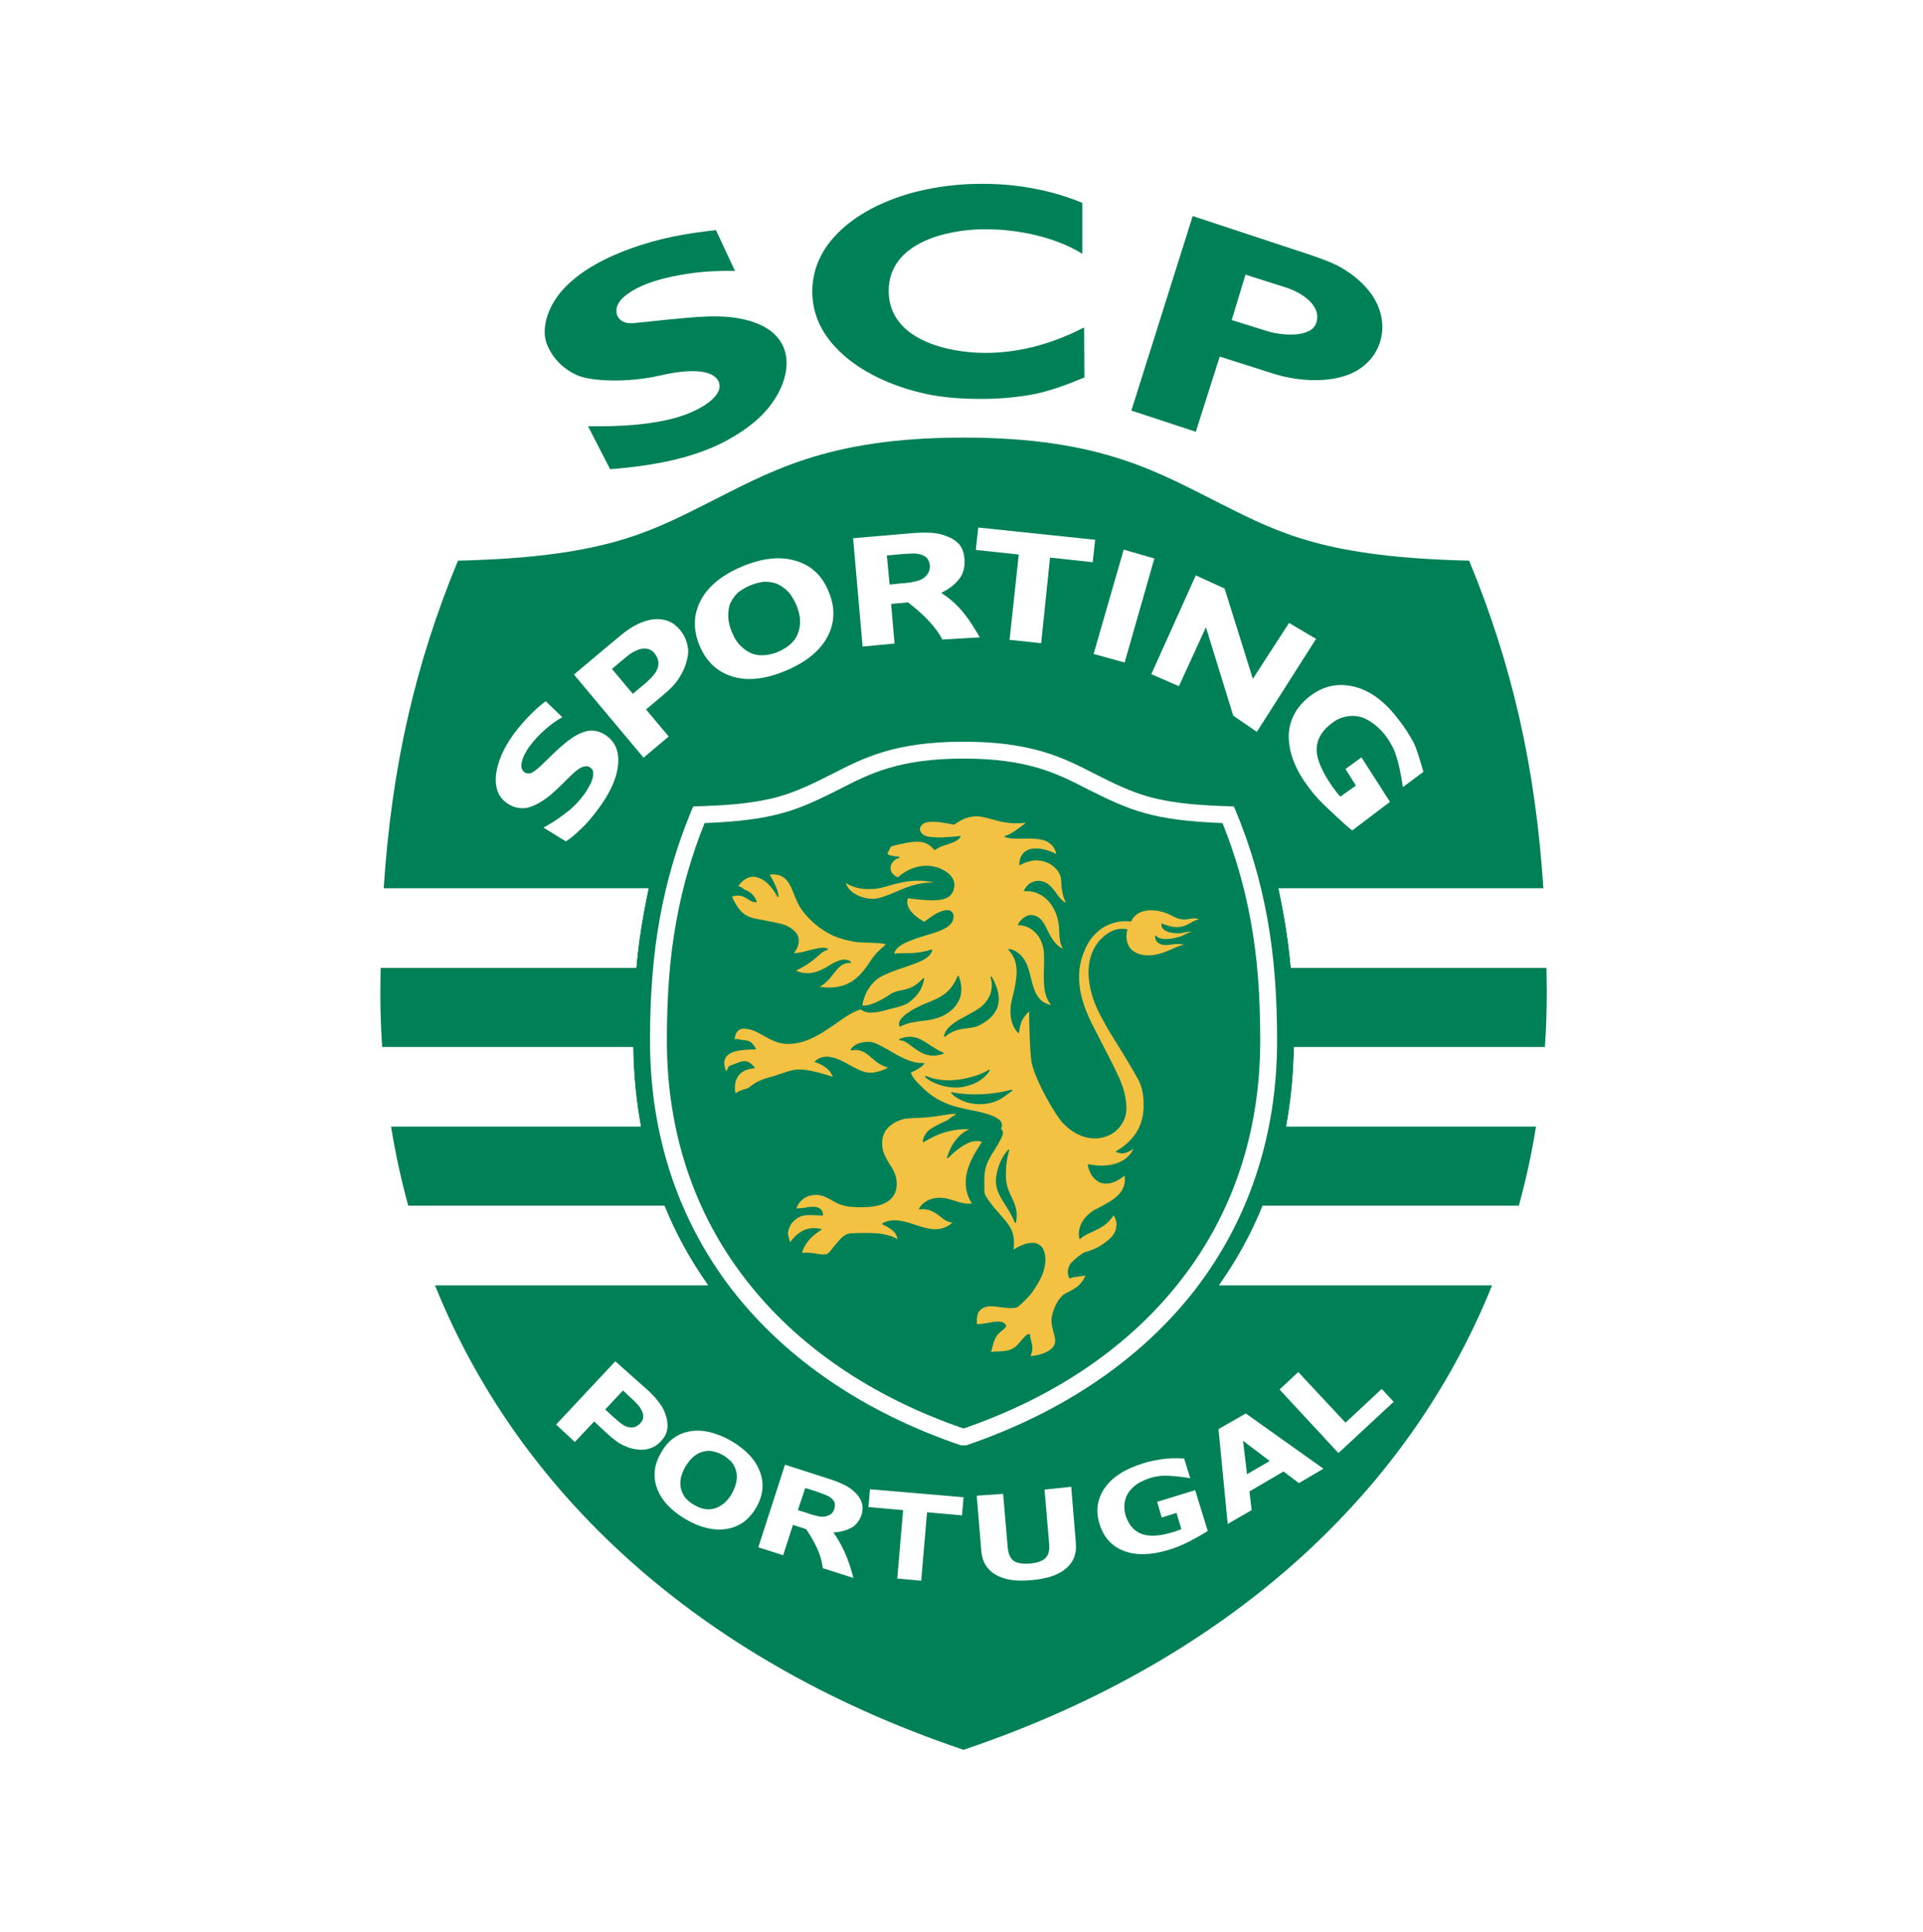 <svg width="450" height="452" viewBox="0 0 450 452" fill="none" xmlns="http://www.w3.org/2000/svg">
<rect width="450" height="452" fill="white"/>
<g clip-path="url(#clip0_35_2)">
<path fill-rule="evenodd" clip-rule="evenodd" d="M225.478 409.358C166.823 389.617 122.456 351.995 101.779 300.664H165.674C161.582 294.849 158.136 288.674 155.48 282.069H95.533C93.882 276.04 92.518 269.867 91.512 263.548H149.952C148.875 257.589 148.229 251.416 148.157 244.953H89.431C89.144 240.789 89 236.481 89 232.175C89 230.235 89.073 228.297 89.073 226.431H148.875C149.234 222.195 149.808 218.104 150.526 214.083C150.886 212 151.317 209.917 151.747 207.836H89.79C91.657 179.191 97.185 155.357 107.165 131.162C140.332 130.372 151.245 124.915 164.67 118.168C179.89 110.558 193.028 102.374 225.479 102.374C257.931 102.374 271.067 110.558 286.287 118.168C299.713 124.915 310.625 130.372 343.793 131.162C353.771 155.357 359.302 179.191 361.166 207.836H299.209C299.641 209.917 300.071 212 300.43 214.083C301.148 218.104 301.723 222.195 302.081 226.431H361.885C361.885 228.297 361.957 230.236 361.957 232.175C361.957 236.481 361.812 240.789 361.525 244.953H302.799C302.729 251.416 302.08 257.589 301.004 263.548H359.442C358.436 269.867 357.075 276.04 355.423 282.069H295.477C292.821 288.674 289.372 294.849 285.282 300.664H349.177C328.502 351.995 284.133 389.617 225.478 409.358Z" fill="#008057"/>
<path fill-rule="evenodd" clip-rule="evenodd" d="M355.423 282.069C353.628 288.458 351.545 294.635 349.178 300.664H285.283C289.374 294.849 292.821 288.674 295.477 282.069H355.423Z" fill="white"/>
<path fill-rule="evenodd" clip-rule="evenodd" d="M302.8 244.953C302.729 251.416 302.081 257.589 301.004 263.548H359.443C360.447 257.517 361.095 251.271 361.525 244.953H302.8Z" fill="white"/>
<path fill-rule="evenodd" clip-rule="evenodd" d="M299.208 207.835C299.641 209.917 300.071 211.999 300.43 214.082C301.148 218.103 301.723 222.195 302.081 226.43H361.885C361.812 219.969 361.596 213.795 361.166 207.835H299.208Z" fill="white"/>
<path fill-rule="evenodd" clip-rule="evenodd" d="M148.875 226.431C149.235 222.195 149.809 218.104 150.527 214.083C150.887 212 151.317 209.917 151.748 207.836H89.79C89.36 213.795 89.144 219.97 89.073 226.431H148.875Z" fill="white"/>
<path fill-rule="evenodd" clip-rule="evenodd" d="M149.952 263.548C148.875 257.589 148.229 251.416 148.157 244.953H89.431C89.862 251.271 90.508 257.517 91.513 263.548H149.952Z" fill="white"/>
<path fill-rule="evenodd" clip-rule="evenodd" d="M165.675 300.665C161.582 294.85 158.137 288.675 155.481 282.07H95.533C97.328 288.459 99.409 294.636 101.779 300.665H165.675Z" fill="white"/>
<path fill-rule="evenodd" clip-rule="evenodd" d="M226.053 338.141H224.905C202.505 330.532 183.982 318.109 171.204 301.596C158.999 285.733 152.107 266.062 152.107 243.446C152.107 232.821 152.825 223.487 154.404 214.8C155.984 206.114 158.353 198.001 161.727 189.817L162.23 188.667C168.834 188.453 175.584 188.165 181.973 186.441C186.496 185.221 190.588 183.14 194.752 181.057C202.147 177.252 209.47 173.518 225.479 173.518C241.489 173.518 248.812 177.252 256.207 181.057C260.37 183.139 264.462 185.221 268.985 186.441C275.376 188.165 282.124 188.453 288.727 188.667L289.231 189.817C292.606 198.001 294.974 206.114 296.553 214.8C298.135 223.487 298.852 232.821 298.852 243.446C298.852 266.061 291.959 285.733 279.753 301.596C266.976 318.109 248.453 330.532 226.053 338.141Z" fill="white"/>
<path fill-rule="evenodd" clip-rule="evenodd" d="M225.478 334.192C246.8 326.869 264.461 314.949 276.593 299.156C288.297 284.008 294.904 265.197 294.904 243.445C294.904 233.035 294.257 223.917 292.676 215.446C291.242 207.477 289.088 200.082 286.071 192.544C277.96 192.257 272.357 191.466 267.98 190.246C263.171 188.954 258.862 186.8 254.41 184.575C247.447 180.985 240.555 177.467 225.479 177.467C210.402 177.467 203.51 180.985 196.546 184.575C192.095 186.8 187.787 188.954 182.977 190.246C178.597 191.466 172.998 192.257 164.885 192.544C161.87 200.082 159.716 207.477 158.28 215.446C156.702 223.918 156.055 233.035 156.055 243.445C156.055 265.196 162.66 284.008 174.362 299.156C186.494 314.949 204.156 326.869 225.478 334.192Z" fill="#008057"/>
<path fill-rule="evenodd" clip-rule="evenodd" d="M141.983 172.155C143.994 173.663 144.926 175.888 144.64 178.904C144.353 181.919 142.917 185.221 140.261 188.883C138.753 190.965 137.317 192.688 135.882 193.981C134.446 195.345 133.871 195.847 132.435 196.852L127.194 193.621C129.205 192.471 130.497 191.683 132.435 190.176C134.159 188.883 135.522 187.447 136.67 185.867C136.958 185.507 137.317 184.934 137.676 184.287C138.107 183.57 138.394 182.996 138.537 182.492C138.753 181.918 138.825 181.344 138.825 180.841C138.825 180.339 138.609 179.909 138.107 179.548C137.605 179.19 137.102 179.19 136.383 179.406C135.738 179.622 135.02 180.124 134.159 180.913C133.297 181.704 132.364 182.637 131.43 183.571C130.497 184.504 129.635 185.294 128.702 186.084C126.548 187.807 124.682 188.74 123.102 189.027C121.45 189.242 119.871 188.812 118.507 187.807C116.569 186.371 115.778 184.218 116.066 181.274C116.424 178.258 117.789 175.1 120.159 171.797C121.379 170.146 122.743 168.566 124.18 167.13C125.4 165.91 126.548 164.905 127.697 164.043L131.574 167.776C128.774 169.356 125.903 171.94 124.107 174.381C123.677 174.884 123.319 175.458 123.031 176.033C122.672 176.607 122.385 177.181 122.241 177.827C122.026 178.401 121.954 178.904 122.026 179.407C122.097 179.909 122.312 180.34 122.672 180.627C123.174 180.985 123.82 181.057 124.467 180.77C125.113 180.412 126.045 179.694 127.339 178.401C128.129 177.612 128.989 176.823 129.707 176.103C130.497 175.313 131.358 174.596 132.291 173.806C134.229 172.227 135.952 171.293 137.532 171.005C139.112 170.719 140.548 171.15 141.983 172.155Z" fill="white"/>
<path fill-rule="evenodd" clip-rule="evenodd" d="M155.983 145.161C154.762 144.802 153.542 144.73 152.107 145.017C150.958 145.233 149.737 145.735 148.517 146.381C147.297 147.028 145.933 148.033 144.424 149.325L134.302 157.797L150.599 177.253L156.486 172.299L151.173 165.982L155.266 162.536C157.061 161.028 158.353 159.665 159.143 158.229C160.003 156.864 160.578 155.429 160.866 153.849C161.152 152.701 161.082 151.552 160.723 150.403C160.435 149.255 159.86 148.25 159.143 147.388C158.208 146.238 157.131 145.52 155.983 145.161ZM153.973 154.35C154.117 154.853 154.117 155.428 153.973 156.073C153.757 156.791 153.399 157.438 152.753 158.155C152.178 158.802 151.388 159.592 150.311 160.453L148.086 162.32L143.204 156.505L144.713 155.212C145.718 154.351 146.579 153.704 147.154 153.203C147.8 152.699 148.518 152.341 149.379 151.981C149.954 151.767 150.599 151.695 151.319 151.767C152.036 151.838 152.61 152.197 153.041 152.699C153.542 153.274 153.83 153.847 153.973 154.35Z" fill="white"/>
<path fill-rule="evenodd" clip-rule="evenodd" d="M186.064 131.161C182.475 130.085 178.311 130.587 173.644 132.526C168.906 134.535 165.675 137.191 163.952 140.494C162.229 143.868 162.157 147.387 163.736 151.12C165.316 154.853 167.9 157.223 171.49 158.299C175.079 159.376 179.243 158.874 183.981 156.863C188.72 154.853 191.951 152.197 193.674 148.894C195.397 145.592 195.469 142.074 193.889 138.342C192.31 134.535 189.725 132.167 186.064 131.161ZM184.915 150.761C184.126 151.407 183.12 152.053 182.116 152.484C181.11 152.915 179.962 153.202 178.956 153.274C177.95 153.345 176.947 153.274 176.013 152.915C175.079 152.556 174.217 151.981 173.428 151.192C172.566 150.402 171.849 149.325 171.274 147.889C170.7 146.525 170.413 145.305 170.413 144.085C170.413 142.864 170.556 141.787 170.987 140.926C171.489 139.992 172.063 139.203 172.781 138.556C173.571 137.982 174.576 137.335 175.51 136.977C176.514 136.545 177.591 136.259 178.597 136.115C179.602 136.043 180.608 136.187 181.541 136.473C182.474 136.833 183.336 137.407 184.197 138.197C185.058 138.986 185.704 140.136 186.35 141.5C186.853 142.792 187.212 144.013 187.212 145.161C187.284 146.238 187.068 147.315 186.638 148.391C186.28 149.325 185.633 150.114 184.915 150.761Z" fill="white"/>
<path fill-rule="evenodd" clip-rule="evenodd" d="M220.238 138.7C222.176 137.767 223.612 136.618 224.545 135.326C225.479 134.106 225.837 132.526 225.693 130.66C225.55 129.296 225.191 128.219 224.473 127.357C223.684 126.495 222.678 125.849 221.458 125.419C220.238 124.915 219.016 124.7 217.653 124.629C216.289 124.557 214.71 124.629 212.915 124.772L199.633 125.921L201.858 151.265L209.325 150.547L208.535 141.285L212.484 140.927C216.146 143.727 218.946 146.599 220.526 149.613L229.284 149.111C226.985 145.161 224.689 141.5 220.238 138.7ZM217.295 133.889C217.079 134.321 216.72 134.751 216.217 135.182C215.642 135.612 214.925 135.9 214.063 136.043C213.274 136.259 212.197 136.402 210.904 136.473L208.176 136.761L207.53 129.94L210.761 129.654C211.695 129.582 212.556 129.51 213.274 129.51C213.992 129.438 214.638 129.51 215.212 129.654C216.002 129.869 216.576 130.157 216.936 130.587C217.295 131.018 217.51 131.521 217.582 132.167C217.653 132.885 217.509 133.459 217.295 133.889Z" fill="white"/>
<path fill-rule="evenodd" clip-rule="evenodd" d="M256.276 126.279L228.925 123.408L228.35 128.648L238.402 129.725L236.247 149.684L243.642 150.474L245.724 130.443L255.703 131.521L256.276 126.279Z" fill="white"/>
<path fill-rule="evenodd" clip-rule="evenodd" d="M270.133 130.659L262.955 128.577L255.917 152.987L263.171 154.997L270.133 130.659Z" fill="white"/>
<path fill-rule="evenodd" clip-rule="evenodd" d="M307.968 149.468L301.65 145.735L293.178 158.802L286.573 137.694L279.825 134.607L269.416 157.725L275.878 160.525L282.196 146.74L288.585 167.416L294.112 171.222L307.968 149.468Z" fill="white"/>
<path fill-rule="evenodd" clip-rule="evenodd" d="M325.269 187.59L318.593 177.18L314.86 179.909L317.3 183.785L313.638 186.37C311.412 183.857 307.968 178.688 308.111 175.242C308.182 172.873 309.402 170.863 311.628 169.211C312.705 168.351 313.854 167.847 315.004 167.633C316.151 167.417 317.227 167.417 318.305 167.704C320.676 168.351 322.902 170.36 324.336 172.227C325.055 173.233 325.628 174.238 326.132 175.243C327.137 177.541 327.855 181.13 328.285 184.145L333.094 180.556C332.379 178.188 331.587 175.243 330.727 173.591C329.793 171.941 328.786 170.218 327.495 168.638C324.265 164.259 320.748 161.601 317.013 160.669C313.28 159.736 309.833 160.381 306.675 162.751C303.372 165.264 301.65 168.422 301.577 172.227C301.577 176.033 303.086 180.052 306.316 184.289C307.679 186.155 309.259 187.808 310.981 189.387C312.705 190.966 315.217 193.407 316.439 194.268L325.269 187.59Z" fill="white"/>
<path fill-rule="evenodd" clip-rule="evenodd" d="M154.691 337.135C154.044 337.854 153.327 338.355 152.465 338.715C151.532 339.074 150.67 339.216 149.736 339.145C148.445 339.074 147.225 338.787 146.075 338.211C144.854 337.708 143.634 336.777 142.27 335.555L139.039 332.542L134.516 337.351L130.136 333.26L143.994 318.47L151.819 325.431C152.967 326.51 153.83 327.514 154.475 328.449C155.624 329.956 156.484 332.542 156.126 334.406C155.983 335.412 155.481 336.274 154.691 337.135ZM149.881 332.899C150.311 332.469 150.527 331.966 150.527 331.392C150.527 330.889 150.383 330.316 150.097 329.883C149.809 329.239 149.379 328.735 148.949 328.305C148.517 327.802 147.872 327.227 147.081 326.51L145.789 325.29L141.625 329.739L143.491 331.465C144.281 332.182 144.999 332.756 145.573 333.188C146.147 333.618 146.722 333.832 147.296 333.905C147.8 333.976 148.302 333.976 148.732 333.762C149.091 333.618 149.522 333.329 149.881 332.899Z" fill="white"/>
<path fill-rule="evenodd" clip-rule="evenodd" d="M176.947 352.715C175.295 355.512 173.069 357.164 170.126 357.668C167.183 358.171 163.952 357.453 160.506 355.444C157.06 353.432 154.762 350.992 153.757 348.19C152.752 345.463 153.039 342.664 154.691 339.864C156.27 336.992 158.568 335.341 161.511 334.839C164.383 334.334 167.614 335.125 171.06 337.062C174.505 339.074 176.803 341.514 177.808 344.243C178.885 347.041 178.597 349.842 176.947 352.715ZM167.11 352.929C167.901 352.715 168.691 352.282 169.408 351.709C170.054 351.135 170.701 350.416 171.276 349.412C171.85 348.335 172.209 347.329 172.352 346.467C172.496 345.533 172.424 344.673 172.208 343.953C171.992 343.236 171.634 342.519 171.132 341.946C170.558 341.37 169.84 340.796 169.193 340.436C168.475 340.006 167.685 339.717 166.967 339.576C166.178 339.36 165.46 339.36 164.67 339.576C163.88 339.718 163.162 340.079 162.372 340.724C161.654 341.297 161.009 342.089 160.361 343.166C159.787 344.17 159.428 345.175 159.285 346.036C159.142 346.971 159.213 347.831 159.428 348.551C159.644 349.268 160.002 349.985 160.505 350.561C161.08 351.134 161.725 351.708 162.443 352.068C163.161 352.498 164.023 352.856 164.813 353.001C165.531 353.145 166.321 353.145 167.11 352.929Z" fill="white"/>
<path fill-rule="evenodd" clip-rule="evenodd" d="M199.705 369.155L192.526 366.858C192.238 363.769 190.659 360.753 188.649 357.739L185.562 356.733L183.264 363.842L177.449 361.976L183.695 342.663L193.961 345.964C195.397 346.396 196.545 346.899 197.48 347.329C198.485 347.833 199.345 348.406 200.064 349.123C200.854 349.842 201.356 350.632 201.644 351.495C201.93 352.355 201.93 353.29 201.644 354.294C201.141 355.73 200.351 356.807 199.274 357.381C198.125 358.027 196.762 358.387 195.039 358.53C197.048 361.329 198.628 364.848 199.705 369.155ZM195.254 352.929C195.398 352.425 195.398 351.995 195.326 351.565C195.182 351.135 194.823 350.703 194.321 350.345C193.961 350.059 193.459 349.842 192.956 349.628C192.383 349.412 191.736 349.196 191.018 348.908L188.434 348.119L186.711 353.29L189.008 354.005C189.941 354.367 190.804 354.581 191.522 354.724C192.167 354.868 192.813 354.868 193.317 354.724C193.819 354.581 194.25 354.367 194.537 354.149C194.823 353.862 195.11 353.504 195.254 352.929Z" fill="white"/>
<path fill-rule="evenodd" clip-rule="evenodd" d="M225.478 350.273L203.582 348.406L203.223 352.571L211.335 353.29L209.972 369.298L215.571 369.801L216.935 353.791L225.12 354.508L225.478 350.273Z" fill="white"/>
<path fill-rule="evenodd" clip-rule="evenodd" d="M250.677 347.832L244.432 348.478L245.508 361.186C245.652 362.693 245.364 363.769 244.648 364.487C244.001 365.206 242.638 365.636 241.058 365.779C239.406 365.925 237.97 365.709 237.18 365.133C236.391 364.487 235.96 363.483 235.817 362.046L234.74 349.482L228.565 349.912L229.642 362.906C229.858 365.421 231.007 367.215 232.945 368.364C234.954 369.586 237.756 370.016 241.417 369.656C245.006 369.368 247.735 368.436 249.458 366.927C251.251 365.42 251.971 363.482 251.755 360.968L250.677 347.832Z" fill="white"/>
<path fill-rule="evenodd" clip-rule="evenodd" d="M279.682 348.62L270.78 351.349L271.856 355.011L275.302 353.935L276.451 357.74C273.795 358.816 269.774 359.893 267.045 358.816C265.251 358.097 264.103 356.661 263.385 354.508C263.098 353.431 263.025 352.498 263.171 351.564C263.456 349.627 264.605 348.189 266.184 347.113C266.976 346.609 268.122 346.109 269.2 345.749C270.133 345.463 271.066 345.319 272 345.246C273.939 345.175 276.522 345.462 278.534 345.822L277.096 341.224C275.159 341.083 273.436 341.156 271.927 341.37C270.493 341.586 268.913 341.873 267.406 342.374C263.241 343.668 260.298 345.533 258.504 348.119C256.781 350.632 256.349 353.431 257.282 356.447C258.216 359.606 260.152 361.762 263.025 362.836C265.827 363.912 269.27 363.842 273.363 362.622C275.086 362.119 276.811 361.4 278.462 360.54C280.114 359.677 281.621 358.816 282.627 358.17L279.682 348.62Z" fill="white"/>
<path fill-rule="evenodd" clip-rule="evenodd" d="M309.692 343.596L303.947 346.972L300.357 344.243L292.389 348.908L292.89 353.29L287.293 356.517L285.137 334.333L291.528 330.673L309.692 343.596ZM297.126 341.801L290.882 337.062L291.814 344.887L297.126 341.801Z" fill="white"/>
<path fill-rule="evenodd" clip-rule="evenodd" d="M323.333 324.931L314.861 332.826L303.804 320.981L299.425 325.073L313.209 339.936L326.132 327.946L323.333 324.931Z" fill="white"/>
<path fill-rule="evenodd" clip-rule="evenodd" d="M137.605 99.716C140.044 99.716 149.881 100.004 157.993 97.778C163.88 96.127 169.552 92.609 168.187 89.306C166.896 86.363 161.295 86.291 154.69 87.798C146.363 89.736 137.963 89.091 135.091 87.798C131.86 86.363 129.204 83.778 127.911 80.332C126.619 76.742 128.198 71.646 131.716 67.768C135.235 63.892 140.475 60.733 147.368 58.221C153.972 55.779 160.649 54.559 167.542 53.841L171.992 63.39C168.187 63.318 163.665 63.462 158.854 64.395C153.972 65.255 148.732 66.908 145.716 69.708C142.917 72.365 144.28 76.026 148.229 75.595C150.454 75.379 153.326 75.093 155.911 74.805C162.372 74.231 169.193 73.225 175.511 75.093C188.145 78.826 185.059 91.03 177.377 97.994C174.434 100.65 170.915 102.732 167.828 104.167C160.075 107.757 151.029 109.121 142.773 109.768L137.605 99.716Z" fill="#008057"/>
<path fill-rule="evenodd" clip-rule="evenodd" d="M253.263 47.451C249.744 46.015 246.011 44.867 242.064 44.148C238.186 43.358 234.02 43 229.785 43C224.402 43 219.233 43.646 214.35 44.866C206.31 46.948 197.622 51.112 192.956 58.364C191.018 61.451 190.084 64.682 190.084 68.198C190.084 72.219 191.376 76.025 193.96 79.398C199.273 86.363 208.462 90.383 216.791 92.178C220.883 93.04 225.191 93.327 229.641 93.327C233.876 93.327 237.898 92.967 241.774 92.249C245.65 91.532 250.533 89.666 253.765 88.302L253.692 76.599C246.513 80.332 238.688 82.558 230.574 82.558C221.745 82.558 207.96 79.471 207.96 68.056C207.96 56.714 221.673 53.627 230.574 53.627C238.113 53.627 246.943 55.422 253.262 59.37L253.263 47.451Z" fill="#008057"/>
<path fill-rule="evenodd" clip-rule="evenodd" d="M279.825 101.009L285.426 83.419L298.275 87.512C302.511 88.804 309.332 89.809 315.148 87.798C323.405 84.855 325.918 75.809 320.891 68.774C318.808 65.83 315.649 63.461 312.635 61.953C309.404 60.373 303.087 58.507 297.342 56.569L279.108 50.538L264.748 96.055L279.825 101.009ZM308.039 75.451C306.892 79.255 299.569 78.394 296.768 77.532L288.224 74.876L291.455 64.251L301.147 67.339C304.452 68.415 309.332 71.43 308.039 75.451Z" fill="#008057"/>
<path fill-rule="evenodd" clip-rule="evenodd" d="M239.909 192.616C238.113 193.98 236.679 195.128 235.17 195.559C235.026 195.559 235.026 195.775 235.099 195.775C236.247 196.277 237.755 196.205 239.335 196.205C240.842 196.133 242.492 196.133 243.928 196.493C244.934 196.707 245.652 197.211 246.227 197.785C246.73 198.431 247.087 199.149 247.16 199.795C245.364 198.861 243.641 198.431 242.135 198.503C241.488 198.503 240.842 198.647 240.339 198.933C239.765 199.22 239.335 199.652 239.047 200.154C238.689 200.729 238.543 201.446 238.543 202.308C238.616 202.379 238.689 202.452 238.759 202.379C239.479 201.949 240.195 201.661 240.915 201.517C241.561 201.302 242.206 201.231 242.852 201.302C244.359 201.374 245.652 201.948 246.658 202.81C247.661 203.671 248.31 204.819 248.31 205.969C248.38 206.975 248.453 208.051 248.667 208.984C248.811 209.774 249.097 210.491 249.457 211.21C248.453 210.78 247.807 209.846 247.16 208.912C246.227 207.692 245.294 206.4 243.571 206.113C242.851 205.969 242.064 206.113 241.345 206.472C240.626 206.83 240.052 207.477 239.62 208.266C239.549 208.41 239.62 208.482 239.765 208.482C241.129 208.41 242.349 208.696 243.355 209.271C244.504 209.846 245.436 210.78 246.154 211.855C247.661 214.224 247.806 216.306 247.878 218.102C247.95 219.536 248.021 220.757 248.74 221.906C247.015 221.26 246.011 219.393 245.15 217.67C244.647 216.665 244.217 215.804 243.641 215.158C243.355 214.87 243.067 214.654 242.708 214.44C242.134 214.152 241.56 214.009 240.914 214.081C240.266 214.224 239.692 214.512 239.189 215.015C238.831 215.301 238.473 215.732 238.255 216.234C238.185 216.306 238.255 216.45 238.328 216.45C239.764 216.45 241.127 217.024 242.204 218.102C243.21 219.034 243.927 220.47 244.216 222.193C244.357 223.558 244.357 225.137 244.286 226.716C244.216 229.874 244.143 233.104 246.009 235.114C242.636 234.542 241.917 231.526 241.198 228.583C240.984 227.719 240.768 226.931 240.481 226.141C240.121 224.994 239.477 224.06 238.757 223.342C237.897 222.552 236.962 222.12 236.101 221.977C236.029 221.977 235.958 222.121 236.029 222.265C237.394 223.701 237.897 225.425 237.897 227.289C237.897 229.157 237.465 231.24 236.893 233.466C236.459 235.114 236.317 236.767 236.605 238.203C236.821 239.566 237.324 240.716 238.255 241.649C238.327 241.721 238.473 241.648 238.473 241.576C238.614 240.358 238.831 239.35 239.261 238.562C239.691 237.843 240.194 237.197 240.84 236.625C240.84 237.055 240.84 237.485 240.84 237.989C240.913 241.576 240.984 245.383 241.344 248.111C241.56 249.834 242.707 252.633 244.073 255.289C245.723 258.521 247.66 261.606 248.738 262.756C250.532 264.624 252.472 265.699 254.409 266.131C256.059 266.491 257.712 266.345 259.075 265.771C260.511 265.268 261.66 264.264 262.45 263.044C263.24 261.895 263.67 260.459 263.599 258.879C263.454 256.655 263.096 254.932 261.947 252.274C260.798 249.69 258.934 246.171 255.988 240.429C254.481 237.559 253.261 234.543 252.759 231.527C252.254 228.439 252.472 225.352 253.835 222.266C254.77 219.968 256.275 218.173 258.214 216.953C260.01 215.876 262.163 215.301 264.603 215.589C264.603 215.589 264.676 215.519 264.747 215.519C265.107 214.655 265.68 214.081 266.399 213.65C267.189 213.22 268.12 213.005 269.055 212.932C270.346 212.932 271.641 213.148 272.79 213.58C273.291 213.724 273.794 214.01 274.224 214.225C275.084 214.656 275.947 215.088 277.024 215.088C278.244 215.16 279.466 214.513 280.613 215.088C279.823 215.16 279.177 215.59 278.532 215.948C277.74 216.38 276.953 216.81 275.731 216.881C274.367 216.954 273.291 216.596 271.998 216.092C271.925 216.021 271.854 216.092 271.782 216.164C271.782 216.235 271.782 216.308 271.782 216.308C271.782 218.246 275.301 218.533 276.737 218.246C277.526 218.03 278.46 217.886 278.962 218.03C278.243 218.03 277.597 218.46 276.88 218.82C276.018 219.25 274.224 219.682 272.717 219.682C271.855 219.682 270.994 219.466 270.564 218.962C270.491 218.891 270.275 218.891 270.275 219.035C270.275 219.179 270.275 219.323 270.346 219.465C270.418 220.256 271.137 220.757 271.855 220.973C272.645 221.189 273.505 221.045 274.152 220.973C275.158 220.829 275.947 220.757 277.095 220.973C275.947 221.261 275.014 221.691 274.008 222.121C271.782 223.126 269.558 223.845 267.116 223.342C265.536 222.984 264.246 222.05 263.815 220.543C263.526 219.609 263.526 218.532 263.815 217.528C263.815 217.455 263.815 217.383 263.669 217.383C262.522 217.167 261.372 217.311 260.366 217.742C259.217 218.245 258.213 219.034 257.353 219.968C255.915 221.619 255.127 223.558 254.84 225.639C254.551 227.937 254.84 230.45 255.557 232.82C256.131 234.829 257.064 236.839 258.213 238.849C259.289 240.93 260.583 242.87 261.802 244.88C262.592 246.1 263.31 247.32 264.028 248.54C264.746 249.69 265.394 250.838 266.038 251.986C266.828 253.278 267.188 254.499 267.404 255.719C267.618 256.868 267.618 258.017 267.618 259.094C267.545 261.248 266.974 263.258 265.895 264.981C264.818 266.633 263.309 268.069 261.227 269.29C261.085 269.362 261.085 269.504 261.227 269.504C261.873 269.792 262.592 269.934 263.309 269.72C263.955 269.576 264.601 269.216 265.248 268.716C264.531 270.295 263.239 271.372 261.659 272.019C259.647 272.808 257.207 272.879 254.696 272.376C254.624 272.376 254.551 272.449 254.551 272.59C254.769 273.667 255.197 274.673 255.845 275.463C256.273 275.966 256.849 276.396 257.493 276.684C258.139 276.899 258.931 276.971 259.719 276.826C260.723 276.612 261.945 276.038 263.167 275.034C263.74 278.981 260.581 280.705 257.206 282.5C256.778 282.714 256.418 282.931 256.056 283.074C254.909 283.792 253.761 284.868 253.115 286.09C252.539 287.239 252.251 288.53 252.612 289.752C252.612 289.895 252.755 289.895 252.826 289.822C253.545 289.105 254.549 288.673 255.628 288.172C257.351 287.38 259.287 286.447 260.581 284.294C261.156 285.229 261.37 286.16 261.225 287.023C261.083 288.1 260.507 289.105 259.645 289.823C257.35 291.905 255.482 292.408 254.549 292.766C254.263 292.839 254.045 292.839 253.904 292.91C253.329 293.196 252.826 293.556 252.25 293.988C251.608 294.489 251.032 295.064 250.529 295.566L250.458 295.638C250.17 296.214 249.955 296.788 249.883 297.363C249.812 297.933 249.955 298.509 250.242 299.012C250.313 299.082 250.386 299.082 250.458 299.082C250.889 298.797 251.608 298.724 252.323 298.654C252.898 298.581 253.472 298.508 253.975 298.367C253.617 299.444 252.969 300.231 252.25 300.88C251.391 301.527 250.385 302.1 249.308 302.604C248.735 302.889 248.016 303.607 247.513 304.468C246.939 305.401 246.509 306.478 246.222 307.627C245.862 308.919 246.149 310.14 246.436 311.289C246.652 312.079 246.868 312.869 246.939 313.658C246.939 314.664 246.295 315.452 245.359 316.026C244.212 316.745 242.56 317.175 241.124 317.248C241.841 315.812 241.556 314.806 241.34 313.8C241.194 313.299 241.053 312.796 241.053 312.222C241.053 312.152 240.981 312.079 240.909 312.079C240.261 312.079 239.544 312.939 238.827 313.8C238.47 314.234 238.108 314.592 237.751 314.95C236.601 316.026 235.022 316.099 233.586 316.171C233.012 316.171 232.438 316.171 231.936 316.315C231.936 316.245 231.936 316.171 232.006 316.027C232.366 314.519 232.652 313.443 233.156 312.655C233.37 312.223 233.8 311.863 234.234 311.506C234.664 311.146 235.165 310.786 235.452 310.284C235.524 310.284 235.524 310.213 235.452 310.14C234.878 308.777 233.012 309.136 231.075 309.496C230.212 309.637 229.349 309.782 228.632 309.782C228.56 309.063 228.56 308.419 228.705 307.916C228.776 307.27 228.99 306.84 229.279 306.624C230.499 305.26 232.293 305.547 234.161 305.832C235.452 305.978 236.817 306.194 238.037 305.832C239.4 304.758 240.55 303.608 241.556 302.315C242.487 300.951 243.349 299.586 243.996 298.006C244.642 296.142 244.785 294.489 244.499 293.269C244.283 292.409 243.923 291.76 243.421 291.33V291.402C242.847 290.899 242.129 290.683 241.34 290.756C240.19 290.829 238.754 291.33 237.174 292.336C237.678 288.243 236.314 286.737 234.302 284.438C234.234 284.367 234.088 284.222 234.016 284.08C233.442 283.434 232.509 282.428 231.79 281.424C231.002 280.418 230.356 279.414 230.356 278.768C230.356 278.622 230.356 278.406 230.356 278.265C230.283 275.32 230.283 273.383 231.36 271.372C231.79 270.51 232.293 269.72 232.796 268.931C233.299 268.07 233.8 267.28 234.161 266.561C234.735 265.485 234.949 264.551 234.234 264.119C234.735 263.115 234.448 262.325 233.442 261.679C232.438 260.96 230.713 260.459 228.488 259.956C226.192 259.526 224.612 259.166 223.104 258.738C221.669 258.306 220.448 257.732 219.156 257.013C217.864 256.223 216.428 255.075 215.279 253.855C214.203 252.85 213.413 251.773 213.126 250.912C214.417 250.408 215.494 249.763 216.285 248.9C216.355 248.828 216.285 248.686 216.212 248.686C213.197 248.828 210.397 247.107 207.957 245.669C206.161 244.665 204.583 243.731 203.362 243.731C202.428 243.731 201.496 243.875 200.778 244.162C200.06 244.45 199.486 244.881 199.054 245.527C199.054 245.598 199.127 245.741 199.199 245.741C201.424 245.311 202.644 246.315 203.936 247.464C204.941 248.325 206.018 249.26 207.812 249.763C205.874 250.767 204.367 251.054 203.003 250.912C201.567 250.696 200.203 249.904 198.48 248.971C197.187 248.256 195.823 247.537 194.459 247.321C193.167 247.034 191.875 247.248 190.725 248.256C190.582 248.325 190.654 248.47 190.725 248.47C191.803 248.828 192.736 249.333 193.454 249.904C194.101 250.48 194.603 251.126 194.89 251.916C193.526 251.484 192.161 251.054 190.87 250.767C189.505 250.407 188.212 250.193 186.992 250.193C185.556 250.193 184.193 250.696 182.757 251.197C182.182 251.415 181.537 251.556 180.962 251.773C177.802 252.56 176.869 253.28 175.864 253.926C175.649 254.14 175.362 254.356 175.003 254.572C174.787 254.643 174.429 254.786 174.069 254.859C173.496 255.075 172.777 255.216 172.131 255.792C172.06 255.578 172.06 255.289 171.987 255.075C171.915 253.925 172.06 252.778 172.633 251.915C173.137 251.053 174.141 250.336 175.577 250.049C175.864 249.977 176.223 249.977 176.509 249.904C176.654 249.904 176.725 249.762 176.582 249.69C174.93 247.75 173.998 248.11 172.274 248.756C171.915 248.9 171.413 249.116 170.91 249.259C170.695 249.332 170.48 249.546 170.336 249.833C170.192 250.12 170.048 250.407 169.977 250.696C168.827 248.11 169.833 246.818 171.413 246.171C173.136 245.526 175.505 245.526 176.725 245.526C176.797 245.526 176.869 245.454 176.869 245.31C176.439 244.521 176.009 244.019 175.577 243.731C175.074 243.444 174.499 243.371 173.71 243.301C173.566 243.301 173.423 243.228 173.279 243.228C172.921 243.085 172.418 243.012 171.915 243.158C171.987 242.368 172.203 241.722 172.561 241.291C172.921 240.861 173.423 240.645 174.141 240.645C175.864 240.716 177.3 241.506 178.808 242.368C180.458 243.302 182.182 244.235 184.479 244.235C186.275 244.162 187.853 243.803 189.361 243.158C190.869 242.51 192.304 241.722 193.74 240.716C194.387 240.286 194.89 239.927 195.464 239.567C197.546 238.06 199.556 236.695 201.422 236.123C201.924 236.626 202.714 236.84 203.72 236.911C204.725 236.911 206.017 236.695 207.525 236.265C207.883 236.123 208.243 236.051 208.603 235.979C210.326 235.549 211.976 235.115 212.838 234.4C213.842 233.608 214.632 232.82 215.206 231.887C215.71 231.024 216.068 230.091 216.284 228.942C216.284 228.869 216.068 228.798 215.996 228.869C214.058 231.024 212.407 231.384 210.899 231.671C210.109 231.814 209.319 232.028 208.53 232.459C206.95 233.537 205.515 234.327 204.366 234.757C203.289 235.187 202.427 235.331 201.782 235.187C202.069 233.607 202.644 232.1 203.504 230.951C204.366 229.66 205.515 228.727 206.807 228.154C208.315 227.434 209.967 226.861 211.474 226.357C214.848 225.209 217.72 224.276 218.151 222.266C218.151 222.194 218.079 222.05 218.007 222.122C215.206 222.984 213.556 222.984 211.832 222.984C211.043 222.984 210.181 222.984 209.248 223.126C209.392 222.338 209.968 221.691 210.971 221.045C211.977 220.399 213.485 219.897 215.064 219.323C215.638 219.107 216.285 218.962 216.93 218.748C218.87 218.174 221.166 217.528 222.315 216.307C222.817 215.876 223.033 215.301 223.104 214.799C223.176 214.513 223.176 214.225 223.104 213.938C223.032 213.722 222.889 213.436 222.673 213.292C222.458 213.075 222.242 212.932 221.884 212.932C221.31 212.861 220.376 213.075 219.371 213.579C218.438 214.081 217.361 214.799 216.284 215.661C214.776 214.799 213.628 213.866 212.91 212.861C212.336 211.928 212.12 210.994 212.479 210.133C216.57 210.708 219.156 210.78 220.734 210.349C222.458 209.847 223.103 208.913 223.319 207.405C223.463 206.473 223.103 205.61 222.386 204.749C221.883 204.247 221.31 203.817 220.591 203.457C219.945 203.098 219.083 202.811 218.221 202.667C215.78 202.237 212.765 202.883 210.109 205.251C209.391 204.965 208.96 204.534 208.672 204.103C208.457 203.744 208.386 203.314 208.386 202.883C208.458 202.453 208.602 202.02 208.889 201.735C209.248 201.233 209.751 200.873 210.396 200.729C210.541 200.658 210.541 200.442 210.396 200.442C210.11 200.37 209.894 200.37 209.679 200.37C208.817 200.227 208.243 200.154 207.883 199.938C207.669 199.795 207.669 199.581 207.883 199.22L208.53 198C211.545 197.212 213.555 196.852 215.135 196.924C216.642 197.068 217.648 197.642 218.58 198.791C218.652 198.862 218.724 198.862 218.797 198.862C219.586 198.216 220.662 197.857 221.668 197.571C223.032 197.067 224.251 196.707 224.755 195.775C224.827 195.703 224.755 195.559 224.683 195.559C223.032 195.775 221.595 195.847 220.304 195.919C219.011 195.919 218.007 195.847 217.146 195.703C216.355 195.559 215.782 195.128 215.494 194.697C215.351 194.411 215.278 194.195 215.278 193.908C215.278 193.692 215.423 193.406 215.565 193.19C215.853 192.76 216.427 192.4 217.217 192.329C217.934 192.185 218.797 192.257 219.8 192.329C220.806 192.471 221.956 192.687 223.174 192.902C223.246 192.902 223.319 192.902 223.319 192.902C226.979 190.246 229.348 190.893 232.148 191.682C234.232 192.257 236.673 192.902 240.046 192.471C240.052 192.472 239.981 192.545 239.909 192.616Z" fill="#F3C242"/>
<path fill-rule="evenodd" clip-rule="evenodd" d="M172.782 207.333C173.285 207.405 173.572 207.621 173.86 207.835C174.003 207.979 174.146 208.051 174.218 208.124C174.864 208.338 175.511 208.696 176.014 209.2C176.444 209.63 176.802 210.205 177.09 210.85C177.09 210.994 177.018 211.066 176.947 211.066C176.227 211.138 175.654 210.78 175.007 210.348C174.074 209.774 173.068 209.127 171.274 209.774C173.428 214.369 175.007 214.655 178.883 215.301C179.746 215.519 180.821 215.661 182.043 215.947C183.479 216.234 184.628 216.738 185.488 217.455C186.063 217.885 186.494 218.387 186.71 218.962C186.925 219.537 186.996 220.184 186.853 220.83C186.71 221.547 186.35 222.194 185.777 222.984C186.925 222.984 188.29 222.624 189.51 222.266C191.233 221.836 192.741 221.476 193.674 221.906C193.746 221.978 193.746 222.122 193.674 222.194C192.74 222.481 192.238 222.912 191.52 223.558C190.586 224.42 189.295 225.568 186.28 227.076C187.355 227.579 188.361 227.72 189.438 227.651C190.586 227.579 191.735 227.148 192.955 226.502C193.099 226.43 193.315 226.286 193.601 226.142C194.966 225.28 197.407 223.701 199.13 224.994C199.202 225.065 199.13 225.28 198.986 225.28C197.12 225.209 196.186 226.357 195.11 227.72C194.32 228.798 193.386 229.945 191.807 230.879C194.966 231.313 197.334 230.81 199.13 229.731C200.996 228.584 202.36 226.861 203.581 224.994C204.657 223.271 205.663 222.409 206.451 221.691C206.811 221.404 207.097 221.116 207.314 220.901C206.164 220.615 204.8 220.615 203.508 220.543C202.216 220.543 200.995 220.47 199.847 220.327C198.483 220.04 197.191 219.754 196.042 219.323C194.821 218.891 193.744 218.317 192.739 217.671C190.801 216.379 189.436 215.087 188.432 213.866C187.354 212.645 186.708 211.425 186.278 210.348C186.062 209.916 185.919 209.487 185.775 209.127C184.769 206.614 183.764 204.173 180.103 204.604C180.678 205.537 181.109 206.4 181.468 207.188C181.898 208.122 182.114 208.912 182.185 209.701C182.185 209.846 181.969 209.915 181.898 209.773C180.965 207.978 179.672 206.472 178.381 205.752C177.735 205.394 177.089 205.178 176.513 205.107C175.868 205.107 175.222 205.178 174.648 205.537C174.003 205.898 173.357 206.401 172.782 207.333Z" fill="#F3C242"/>
<path fill-rule="evenodd" clip-rule="evenodd" d="M186.351 282.716C186.639 282.716 186.997 282.643 187.357 282.643C187.644 282.643 187.86 282.575 188.075 282.575C189.582 282.286 190.659 282.213 191.377 282.502C192.095 282.716 192.527 283.29 192.599 284.154C192.599 284.223 192.527 284.369 192.454 284.369C191.881 284.369 191.306 284.296 190.731 284.296C189.368 284.224 188.075 284.224 187.214 284.656C186.352 285.015 185.778 285.589 185.275 286.163C184.772 286.882 184.485 287.672 184.413 288.318C184.341 288.605 184.413 288.963 184.558 289.395C184.629 289.825 184.772 290.255 184.915 290.615C185.849 289.251 186.926 288.391 188.075 287.815C189.367 287.241 190.731 287.169 192.167 287.527C192.311 287.527 192.311 287.672 192.167 287.745C191.306 288.246 190.014 289.179 189.08 290.401C188.434 291.261 187.859 292.194 187.716 293.128C188.864 292.912 189.941 293.128 190.947 293.271C192.167 293.487 193.245 293.701 193.962 293.057C194.178 292.841 194.537 292.411 194.896 291.908C195.47 291.188 196.26 290.256 196.978 289.536C197.336 289.251 197.695 288.963 197.983 288.821C198.343 288.675 198.701 288.605 198.988 288.532C202.148 288.391 204.66 288.391 206.454 288.676C208.107 288.963 209.327 289.395 209.974 289.97C209.974 289.395 209.758 288.821 209.327 288.318C208.753 287.672 207.819 287.026 206.527 286.45C206.454 286.38 206.454 286.236 206.527 286.164C208.968 284.871 211.552 285.662 214.137 286.523C217.153 287.527 220.096 288.461 222.896 286.02C221.819 285.95 220.958 285.374 220.096 284.656C218.876 283.723 217.512 282.645 215.214 282.933C215.142 282.933 215.071 282.79 215.071 282.717C215.501 281.927 216.147 281.354 216.937 280.923C217.871 280.42 218.948 280.204 219.88 280.204C221.172 280.204 222.322 280.564 223.399 280.923C224.763 281.354 225.983 281.713 227.418 281.568C225.911 279.128 225.696 276.687 226.27 274.245C226.845 271.878 228.208 269.506 229.787 267.139C228.712 266.777 227.489 266.923 226.2 267.569C224.907 268.215 223.399 269.365 221.82 270.944C221.748 271.086 221.604 270.944 221.604 270.799C222.178 268.933 222.969 267.425 223.974 266.347C224.763 265.343 225.696 264.697 226.845 264.194C225.408 264.121 223.83 264.194 222.178 264.626C220.241 265.056 218.231 265.917 216.148 267.211C216.004 267.211 215.932 267.139 215.932 267.066C216.076 265.846 216.722 264.912 217.656 264.194C218.589 263.549 219.738 262.976 220.815 262.472C221.603 262.184 222.178 261.753 222.68 261.323C223.112 261.034 223.471 260.82 223.83 260.604C222.825 260.531 221.604 260.747 220.241 260.961C219.235 261.107 218.159 261.323 216.937 261.393C216.292 261.466 215.645 261.466 215 261.537C213.923 261.537 212.774 261.607 211.697 261.753C210.045 262.111 208.61 262.902 207.604 264.051C206.742 265.055 206.312 266.419 206.454 268.142C206.599 269.794 207.389 271.012 208.107 272.235C209.04 273.669 209.974 275.107 209.83 277.404C209.686 279.557 208.466 280.85 206.814 281.567C205.234 282.286 203.225 282.429 201.501 282.429C200.496 282.429 199.492 282.359 198.63 282.286C197.768 282.142 196.979 281.926 196.404 281.712C195.759 281.425 195.184 281.136 194.609 280.778C193.676 280.275 192.743 279.7 191.451 279.557C190.302 279.486 189.082 279.7 188.148 280.348C187.356 280.922 186.71 281.712 186.351 282.716Z" fill="#F3C242"/>
<path fill-rule="evenodd" clip-rule="evenodd" d="M197.91 206.545C198.269 207.621 198.987 208.483 199.992 209.056C201.213 209.847 202.791 210.276 204.299 210.276C205.807 210.206 207.458 209.559 209.325 208.769C211.981 207.621 214.925 206.328 218.586 206.472C214.35 205.467 210.904 206.4 208.033 207.19C206.597 207.621 205.305 207.979 204.156 207.979C202.577 208.051 201.284 207.908 200.28 207.621C199.274 207.333 198.556 206.975 197.91 206.545Z" fill="#F3C242"/>
<path fill-rule="evenodd" clip-rule="evenodd" d="M235.96 268.931C236.03 268.861 236.176 268.931 236.176 269.075C235.887 270.081 235.673 271.085 235.53 272.162C235.384 273.167 235.384 274.244 235.384 275.321C235.456 277.403 236.103 278.769 236.75 280.132C237.539 281.782 238.257 283.362 237.755 286.019C237.755 286.091 237.539 286.162 237.467 286.019C236.679 284.081 235.817 282.789 235.099 281.639C234.166 280.132 233.374 278.983 233.09 277.046C232.944 276.04 233.16 274.388 233.734 272.737C234.238 271.301 235.026 269.936 235.96 268.931Z" fill="#008057"/>
<path fill-rule="evenodd" clip-rule="evenodd" d="M222.607 255.721C223.325 256.583 224.473 257.23 225.623 257.66C226.913 258.163 228.423 258.378 229.785 258.306C232.944 258.163 234.524 256.943 236.03 255.793C236.319 255.579 236.606 255.363 236.894 255.218C236.963 255.145 236.894 254.932 236.749 254.932C234.238 255.579 231.794 255.936 229.354 256.009C226.985 256.081 224.831 255.936 222.749 255.505C222.607 255.507 222.464 255.652 222.607 255.721Z" fill="#008057"/>
<path fill-rule="evenodd" clip-rule="evenodd" d="M216.505 251.988C217.366 252.78 218.515 253.353 219.806 253.784C221.099 254.214 222.464 254.43 223.899 254.43C225.479 254.357 227.057 253.927 228.423 253.28C229.785 252.561 230.935 251.557 231.581 250.481C231.652 250.337 231.511 250.194 231.365 250.267C230.289 250.982 228.853 251.558 227.416 251.917C225.909 252.347 224.402 252.634 222.894 252.707C221.818 252.779 220.74 252.707 219.665 252.561C218.659 252.419 217.654 252.131 216.721 251.701C216.575 251.701 216.433 251.847 216.505 251.988Z" fill="#008057"/>
<path fill-rule="evenodd" clip-rule="evenodd" d="M210.546 243.373C211.551 243.373 212.484 244.09 213.489 244.882C215.284 246.173 217.295 247.752 220.74 246.532C220.812 246.462 220.812 246.316 220.74 246.246C219.736 245.886 218.802 245.24 217.87 244.666C215.787 243.23 213.634 241.723 210.475 243.086C210.402 243.159 210.402 243.373 210.546 243.373Z" fill="#008057"/>
<path fill-rule="evenodd" clip-rule="evenodd" d="M221.171 242.511C222.966 241.004 224.616 240.79 226.124 240.573C227.272 240.43 228.278 240.359 229.354 239.786C231.509 238.636 232.943 237.198 233.519 235.332C234.02 233.538 233.663 231.241 232.083 228.513C232.011 228.369 231.795 228.513 231.795 228.656C232.225 230.02 232.154 231.385 231.724 232.605C231.221 233.898 230.288 235.117 229.068 235.908C228.135 236.555 227.13 237.058 226.125 237.632C223.755 238.924 221.459 240.072 220.884 242.37C220.884 242.511 221.028 242.583 221.171 242.511Z" fill="#008057"/>
<path fill-rule="evenodd" clip-rule="evenodd" d="M210.69 240.143C212.556 239.21 214.135 239.067 215.715 238.851C217.151 238.709 218.658 238.491 220.381 237.774C222.105 236.985 223.684 235.692 224.473 233.898C225.12 232.391 225.191 230.523 224.33 228.297C224.33 228.225 224.114 228.225 224.114 228.297C222.464 232.246 220.238 233.252 217.295 234.472C216.505 234.759 215.715 235.116 214.853 235.551C213.489 236.195 212.124 237.058 211.263 237.918C210.546 238.637 210.187 239.352 210.475 240.071C210.474 240.143 210.618 240.216 210.69 240.143Z" fill="#008057"/>
</g>
<defs>
<clipPath id="clip0_35_2">
<rect width="272.957" height="366.358" fill="white" transform="translate(89 43)"/>
</clipPath>
</defs>
</svg>
